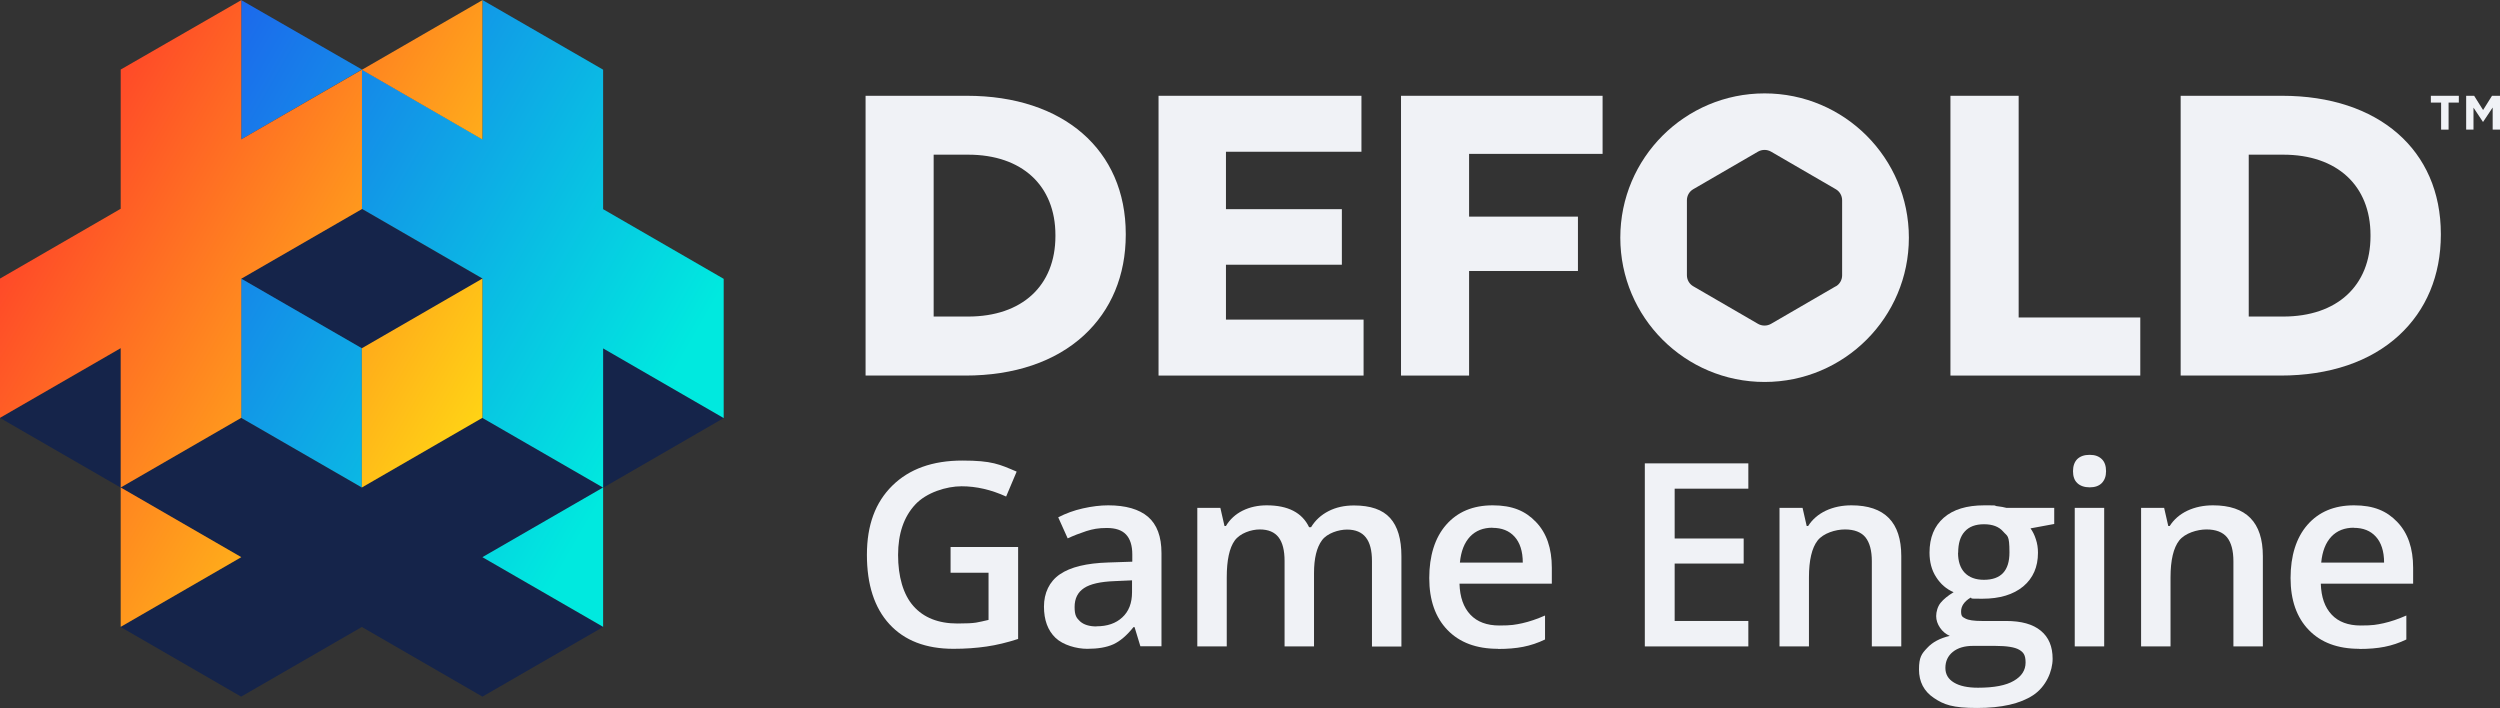 <?xml version="1.0" encoding="UTF-8"?>
<svg id="Layer_1" xmlns="http://www.w3.org/2000/svg" xmlns:xlink="http://www.w3.org/1999/xlink" version="1.1" viewBox="0 0 1876.5 531.4">
  <rect x="0" y="0" width="1876.5" height="531.4" fill="#333333" stroke="none"/>
  <!-- Generator: Adobe Illustrator 29.2.1, SVG Export Plug-In . SVG Version: 2.1.0 Build 116)  -->
  <defs>
    <style>
      .st0 {
        fill: #f0f2f6;
      }

      .st1 {
        fill: #15244a;
      }

      .st2 {
        fill: url(#Namnlös_övertoning_2);
      }

      .st3 {
        fill: url(#Namnlös_övertoning);
      }
    </style>
    <linearGradient id="Namnlös_övertoning" data-name="Namnlös övertoning" x1="133.4" y1="4863.7" x2="500.9" y2="4652.7" gradientTransform="translate(0 4941.7) scale(1 -1)" gradientUnits="userSpaceOnUse">
      <stop offset="0" stop-color="#1c68ec"/>
      <stop offset="1" stop-color="#00e9df"/>
    </linearGradient>
    <linearGradient id="Namnlös_övertoning_2" data-name="Namnlös övertoning 2" x1="13.1" y1="4829.3" x2="359.7" y2="4629.5" gradientTransform="translate(0 4941.7) scale(1 -1)" gradientUnits="userSpaceOnUse">
      <stop offset="0" stop-color="#ff3c2a"/>
      <stop offset="1" stop-color="#ffd215"/>
    </linearGradient>
  </defs>
  <path class="st1" d="M362.1,209.2l-90.5,52.3-90.6-52.3,90.6-52.3,90.5,52.3ZM452.7,261.5v104.6l90.5-52.3-90.5-52.3h0ZM0,313.7l90.6,52.3v-104.5L0,313.7ZM271.6,470.6l90.5,52.3,90.6-52.3-90.6-52.3h0l90.6-52.3-90.6-52.3-90.5,52.3-90.6-52.3-90.5,52.3,90.5,52.3h0l-90.5,52.3,90.5,52.3,90.6-52.3h0Z"/>
  <path class="st3" d="M452.7,366v104.5l-90.6-52.3,90.6-52.3h0ZM271.6,366v-104.6l-90.6-52.3v104.5l90.6,52.3h0ZM181.1.1v104.5l90.6-52.4L181.1.1ZM452.7,156.9h0M362.1,313.7l90.6,52.3v-104.5l90.5,52.3v-104.5l-90.5-52.3V52.3h0L362.1,0v104.5l-90.5-52.3v104.5l90.5,52.3v104.5h0v.2Z"/>
  <path class="st2" d="M271.6,366v-104.6l90.5-52.3v104.5l-90.5,52.3h0ZM271.6,52.4l90.5,52.3V.1s-90.5,52.3-90.5,52.3ZM90.6,156.9h0M181.1,209.2l90.6-52.3V52.3l-90.6,52.3V.1l-90.5,52.1h0v104.5L0,209.1v104.5l90.6-52.3v104.6l90.5-52.3v-104.5h0ZM90.6,366v104.5l90.5-52.3-90.5-52.3h0Z"/>
  <polygon class="st0" points="1824.6 77 1832.3 77 1832.3 97.3 1837.9 97.3 1837.9 77 1845.6 77 1845.6 71.9 1824.6 71.9 1824.6 77"/>
  <polygon class="st0" points="1863.8 82.6 1857.1 71.9 1851.1 71.9 1851.1 97.3 1856.6 97.3 1856.6 80.8 1863.7 91.5 1863.8 91.5 1871 80.7 1871 97.3 1876.5 97.3 1876.5 71.9 1870.5 71.9 1863.8 82.6"/>
  <path class="st0" d="M725.8,71.9h-76.1v210h74.9c36.7,0,67.5-10.4,89-30.2,20.5-18.9,31.4-45,31.4-75.5v-.6c0-63-46.8-103.7-119.2-103.7h0ZM792.2,177.2c0,37.3-25.1,60.4-65.5,60.4h-25.9v-121.5h25.9c40.4,0,65.5,23.2,65.5,60.4v.6h0Z"/>
  <polygon class="st0" points="920.2 198.7 1007.2 198.7 1007.2 157 920.2 157 920.2 113.9 1021.9 113.9 1021.9 71.9 869.6 71.9 869.6 281.9 1023.5 281.9 1023.5 239.9 920.2 239.9 920.2 198.7"/>
  <polygon class="st0" points="1051.6 71.9 1051.6 281.9 1102.7 281.9 1102.7 203.4 1184.4 203.4 1184.4 162.6 1102.7 162.6 1102.7 115.5 1202.9 115.5 1202.9 71.9 1051.6 71.9"/>
  <polygon class="st0" points="1515.2 71.9 1464 71.9 1464 281.9 1606.5 281.9 1606.5 238.3 1515.2 238.3 1515.2 71.9"/>
  <path class="st0" d="M1712.9,71.9h-76.1v210h74.9c36.8,0,67.5-10.4,89-30.2,20.5-18.9,31.4-45,31.4-75.5v-.6c0-63-46.8-103.7-119.1-103.7h-.1ZM1779.3,177.2c0,37.3-25.1,60.4-65.5,60.4h-25.9v-121.5h25.9c40.4,0,65.5,23.2,65.5,60.4v.6h0Z"/>
  <path class="st0" d="M1324.5,70.1c-59.8,0-108.3,48.5-108.3,108.3s48.5,108.3,108.3,108.3,108.3-48.5,108.3-108.3h0c0-59.8-48.5-108.3-108.3-108.3ZM1377.9,214.9l-48.6,28.2c-3,1.7-6.7,1.7-9.7,0l-48.6-28.2c-3-1.7-4.8-4.9-4.8-8.3v-56.3c0-3.4,1.8-6.6,4.8-8.3l48.6-28.2c3-1.7,6.7-1.7,9.7,0l48.6,28.2c3,1.7,4.8,4.9,4.8,8.3v56.4c0,3.4-1.8,6.6-4.8,8.3h0Z"/>
  <g>
    <path class="st0" d="M713.6,410.6h50.6v69c-8.3,2.7-16.2,4.6-23.8,5.7s-15.8,1.7-24.7,1.7c-20.8,0-36.8-6.2-48.1-18.5s-16.9-29.7-16.9-52.1,6.4-39.4,19.1-51.9c12.7-12.5,30.2-18.8,52.5-18.8s27.9,2.8,40.8,8.3l-7.9,18.7c-11.2-5.1-22.3-7.7-33.5-7.7s-26.3,4.6-34.8,13.8c-8.5,9.2-12.8,21.8-12.8,37.8s3.8,29.6,11.5,38.3c7.7,8.7,18.7,13.1,33.1,13.1s15-.9,23.3-2.7v-35.4h-28.5v-19.3h.1Z"/>
    <path class="st0" d="M856,485.2l-4.4-14.5h-.8c-5,6.3-10.1,10.6-15.1,12.9-5.1,2.3-11.6,3.4-19.6,3.4s-18.2-2.8-23.9-8.3-8.6-13.3-8.6-23.4,4-18.8,11.9-24.2c8-5.5,20.1-8.4,36.4-8.9l18-.6v-5.5c0-6.6-1.6-11.6-4.7-14.9-3.1-3.3-7.9-4.9-14.4-4.9s-10.4.8-15.3,2.3c-4.9,1.6-9.6,3.4-14.1,5.5l-7.1-15.8c5.6-2.9,11.8-5.2,18.5-6.7s13-2.3,19-2.3c13.2,0,23.2,2.9,29.9,8.6,6.7,5.8,10.1,14.8,10.1,27.2v70h-15.8ZM823.1,470.1c8,0,14.5-2.2,19.3-6.7,4.9-4.5,7.3-10.8,7.3-18.8v-9l-13.3.6c-10.4.4-18,2.1-22.7,5.2s-7.1,7.8-7.1,14.2,1.4,8.2,4.1,10.8c2.8,2.5,6.9,3.8,12.4,3.8h0Z"/>
    <path class="st0" d="M986.4,485.2h-22.2v-64.1c0-8-1.5-13.9-4.5-17.8s-7.7-5.9-14.1-5.9-14.8,2.8-18.8,8.3-6,14.8-6,27.7v51.8h-22.1v-104h17.3l3.1,13.6h1.1c2.9-4.9,7.1-8.8,12.5-11.5,5.5-2.7,11.5-4,18.1-4,16,0,26.6,5.5,31.8,16.4h1.5c3.1-5.1,7.4-9.1,13-12s12-4.3,19.2-4.3c12.4,0,21.4,3.1,27.1,9.4,5.7,6.3,8.5,15.8,8.5,28.7v67.8h-22.1v-64.1c0-8-1.5-13.9-4.6-17.8-3-3.9-7.8-5.9-14.1-5.9s-14.9,2.7-18.8,8c-4,5.4-6,13.6-6,24.7v55.1h0Z"/>
    <path class="st0" d="M1124.4,487c-16.2,0-28.8-4.7-37.9-14.1s-13.7-22.4-13.7-39,4.2-30.3,12.7-40,20.1-14.6,34.9-14.6,24.6,4.2,32.5,12.5c8,8.3,11.9,19.8,11.9,34.4v11.9h-69.3c.3,10.1,3,17.8,8.2,23.3,5.1,5.4,12.4,8.1,21.7,8.1s11.9-.6,17.2-1.7c5.3-1.2,11-3.1,17.1-5.8v18c-5.4,2.6-10.8,4.4-16.4,5.5-5.5,1.1-11.8,1.6-18.9,1.6h0ZM1120.3,396.1c-7,0-12.6,2.2-16.9,6.7-4.2,4.5-6.8,10.9-7.6,19.5h47.2c0-8.6-2.2-15.1-6.2-19.5s-9.5-6.6-16.5-6.6h0Z"/>
    <path class="st0" d="M1312.3,485.2h-77.7v-137.4h77.7v19h-55.3v37.4h51.8v18.8h-51.8v43.1h55.3v19.1Z"/>
    <path class="st0" d="M1427.2,485.2h-22.2v-63.9c0-8-1.6-14-4.8-18-3.2-3.9-8.4-5.9-15.4-5.9s-16.2,2.8-20.5,8.3-6.5,14.8-6.5,27.7v51.8h-22.1v-104h17.3l3.1,13.6h1.1c3.1-4.9,7.6-8.8,13.3-11.5,5.8-2.7,12.2-4,19.2-4,24.9,0,37.4,12.7,37.4,38.1v67.8h0Z"/>
    <path class="st0" d="M1541.9,381.2v12.1l-17.8,3.3c1.6,2.2,3,4.9,4,8.1,1.1,3.2,1.6,6.6,1.6,10.2,0,10.7-3.7,19.1-11.1,25.3-7.4,6.1-17.6,9.2-30.5,9.2s-6.3-.2-9-.8c-4.8,2.9-7.1,6.4-7.1,10.3s1.1,4.2,3.3,5.4c2.2,1.2,6.3,1.8,12.3,1.8h18.1c11.5,0,20.2,2.4,26.1,7.3,6,4.9,8.9,11.9,8.9,21.1s-4.9,20.9-14.6,27.3c-9.7,6.4-23.7,9.6-42.1,9.6s-25-2.5-32.4-7.5c-7.5-5-11.2-12.2-11.2-21.4s2-11.8,6.1-16.1c4-4.4,9.7-7.4,17-9.1-2.9-1.3-5.4-3.3-7.3-6.1-1.9-2.8-2.9-5.7-2.9-8.8s1.1-7.2,3.3-9.9c2.2-2.7,5.5-5.4,9.8-8-5.4-2.3-9.8-6.1-13.1-11.3-3.4-5.2-5-11.4-5-18.4,0-11.3,3.6-20,10.7-26.2s17.2-9.3,30.4-9.3,6,.2,9.3.6c3.2.4,5.7.8,7.3,1.3h36-.1ZM1460.2,501.3c0,4.8,2.1,8.4,6.4,11,4.3,2.6,10.3,3.9,18.1,3.9,12,0,21-1.7,26.9-5.2,5.9-3.4,8.8-8,8.8-13.7s-1.6-7.7-4.8-9.6c-3.2-1.9-9.2-2.9-18-2.9h-16.7c-6.3,0-11.4,1.5-15.1,4.5s-5.6,7-5.6,12.1h0ZM1469.7,414.9c0,6.5,1.7,11.5,5,15,3.4,3.5,8.2,5.3,14.4,5.3,12.8,0,19.2-6.8,19.2-20.5s-1.6-12-4.7-15.7c-3.2-3.7-8-5.5-14.4-5.5s-11.2,1.8-14.5,5.5c-3.3,3.6-4.9,8.9-4.9,15.9h0Z"/>
    <path class="st0" d="M1556,353.7c0-3.9,1.1-7,3.2-9.1,2.2-2.1,5.2-3.2,9.3-3.2s6.9,1.1,9.1,3.2,3.2,5.2,3.2,9.1-1.1,6.7-3.2,8.9c-2.2,2.2-5.2,3.2-9.1,3.2s-7.1-1.1-9.3-3.2-3.2-5.1-3.2-8.9ZM1579.4,485.2h-22.1v-104h22.1v104Z"/>
    <path class="st0" d="M1698.6,485.2h-22.2v-63.9c0-8-1.6-14-4.8-18-3.2-3.9-8.4-5.9-15.4-5.9s-16.2,2.8-20.5,8.3-6.5,14.8-6.5,27.7v51.8h-22.1v-104h17.3l3.1,13.6h1.1c3.1-4.9,7.6-8.8,13.3-11.5,5.8-2.7,12.2-4,19.2-4,24.9,0,37.4,12.7,37.4,38.1v67.8h0Z"/>
    <path class="st0" d="M1770.9,487c-16.2,0-28.8-4.7-37.9-14.1s-13.7-22.4-13.7-39,4.2-30.3,12.7-40,20.1-14.6,34.9-14.6,24.6,4.2,32.5,12.5c8,8.3,11.9,19.8,11.9,34.4v11.9h-69.3c.3,10.1,3,17.8,8.2,23.3,5.1,5.4,12.4,8.1,21.7,8.1s11.9-.6,17.2-1.7c5.3-1.2,11-3.1,17.1-5.8v18c-5.4,2.6-10.8,4.4-16.4,5.5-5.5,1.1-11.8,1.6-18.9,1.6h0ZM1766.8,396.1c-7,0-12.6,2.2-16.9,6.7-4.2,4.5-6.8,10.9-7.6,19.5h47.2c0-8.6-2.2-15.1-6.2-19.5s-9.5-6.6-16.5-6.6h0Z"/>
  </g>
</svg>